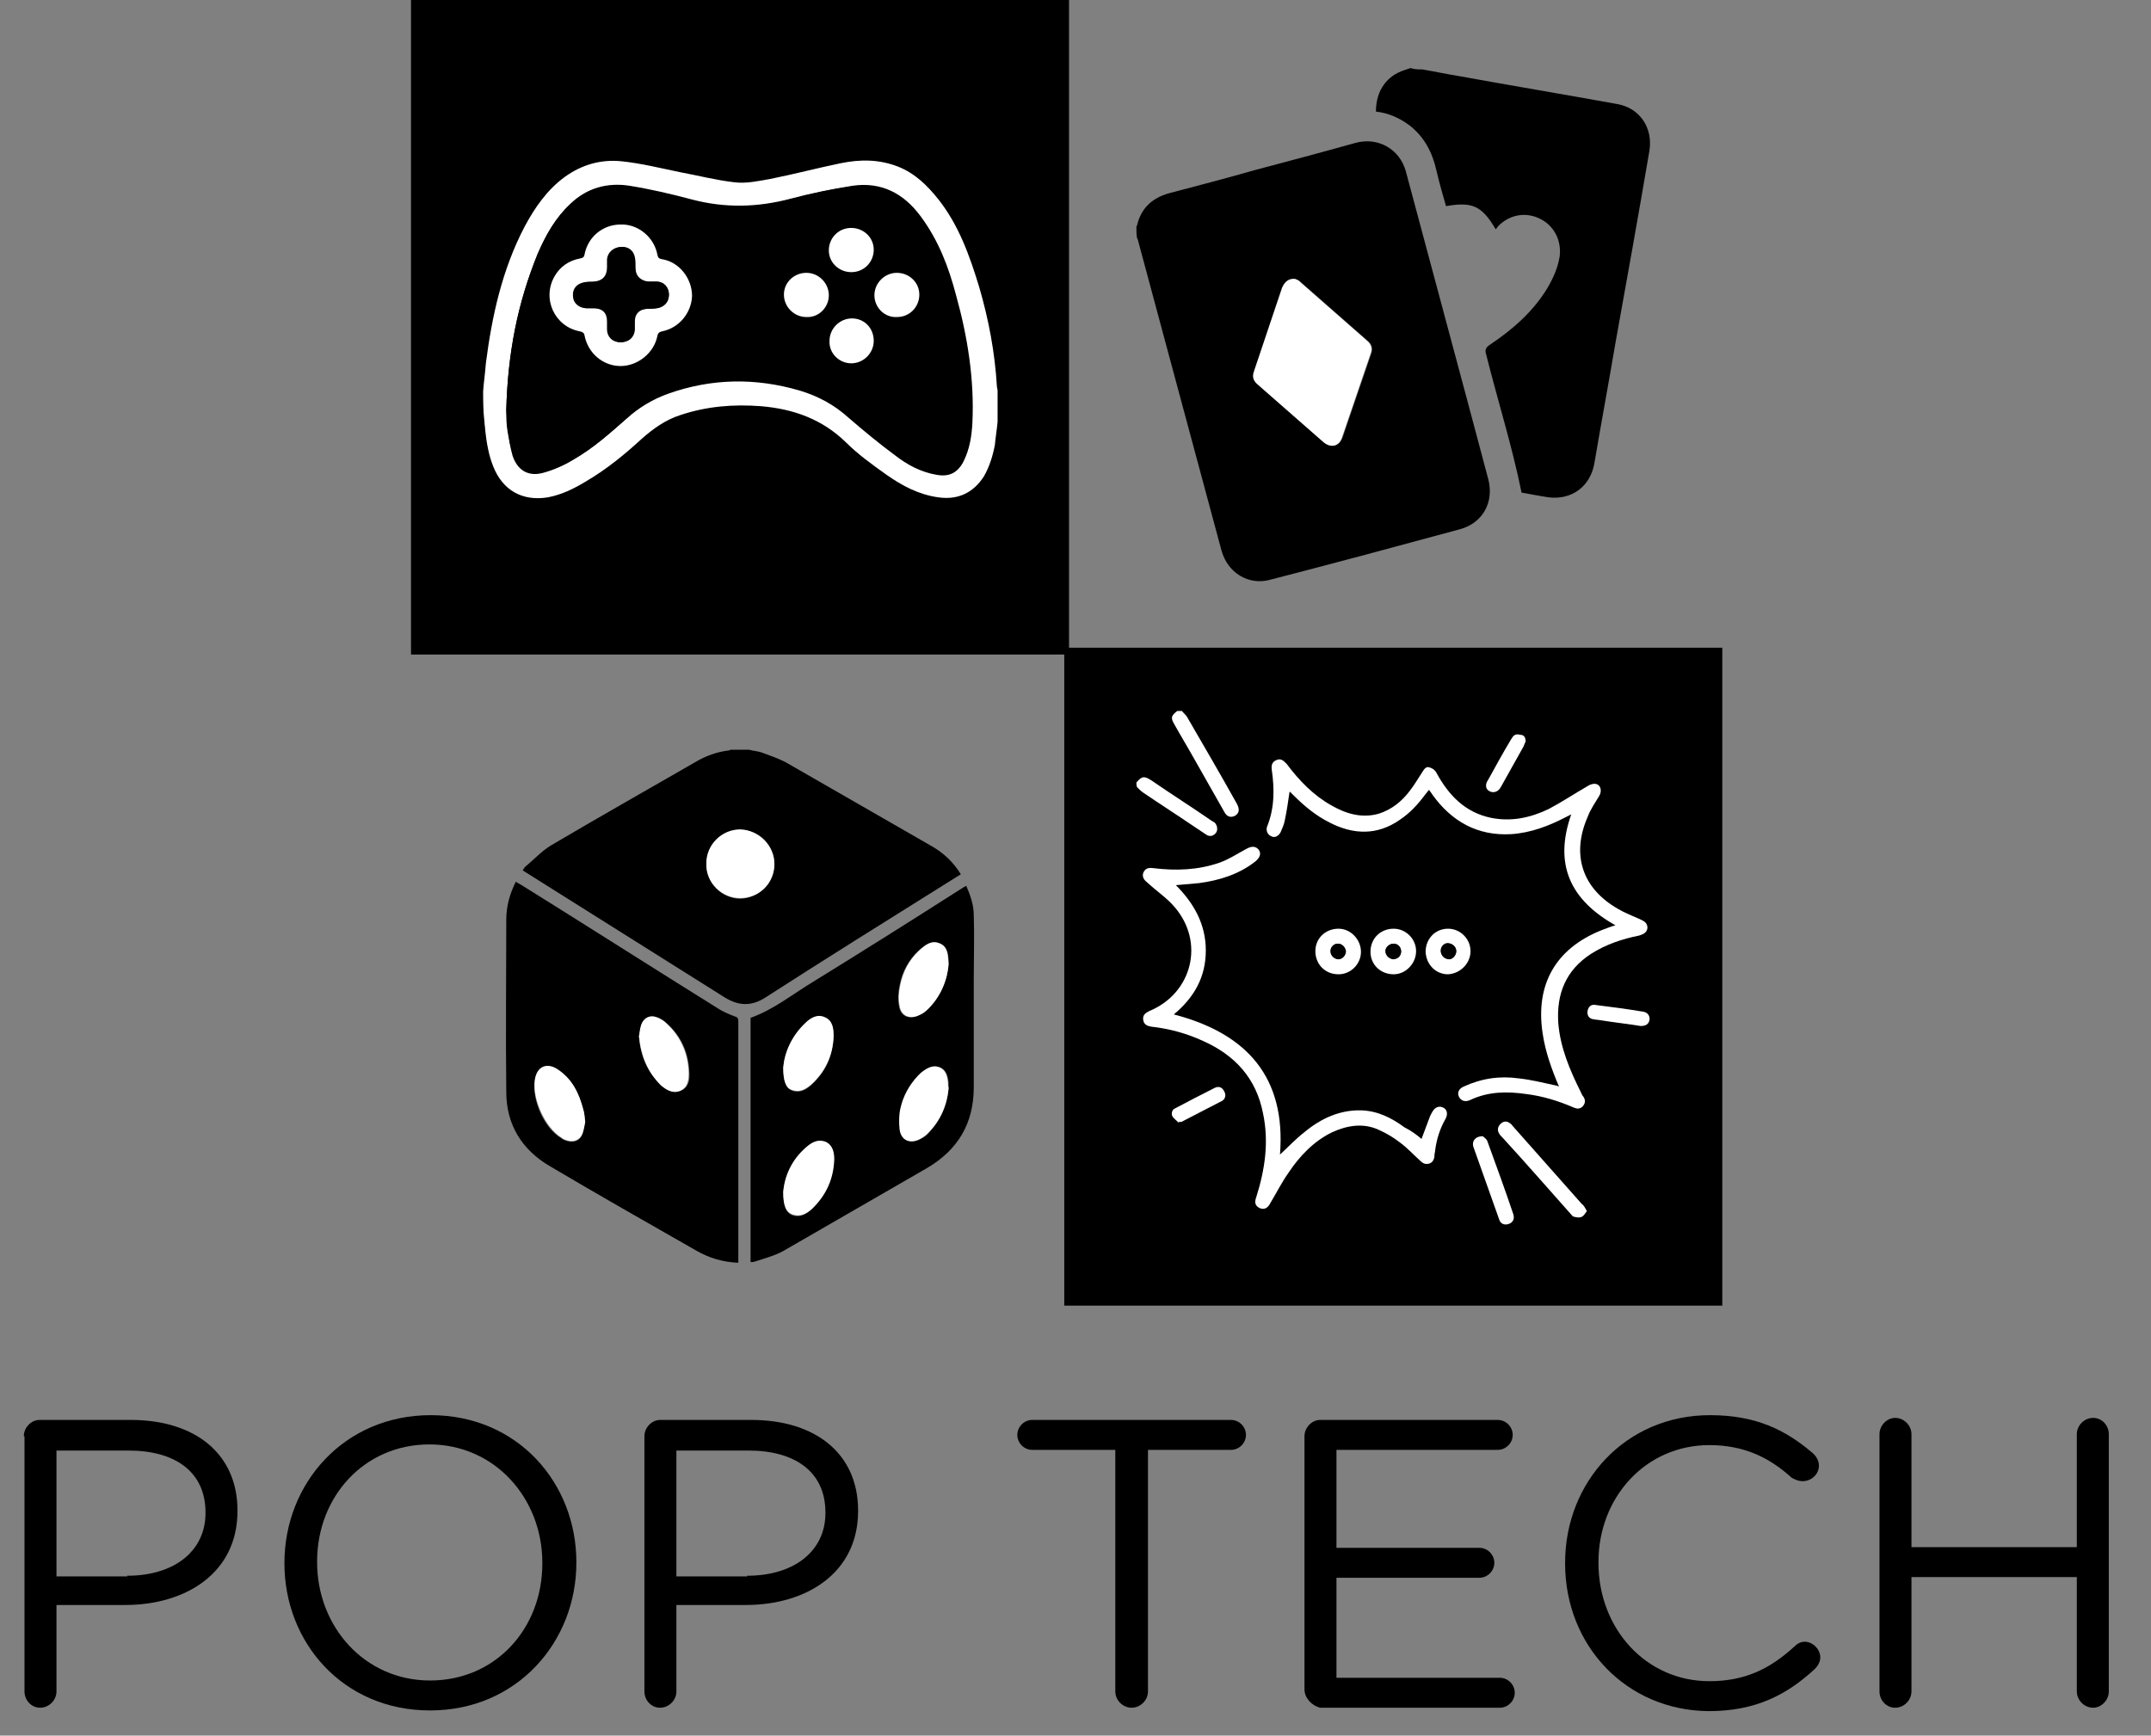 <?xml version="1.0" encoding="utf-8"?>
<!-- Generator: Adobe Illustrator 27.0.1, SVG Export Plug-In . SVG Version: 6.00 Build 0)  -->
<svg version="1.1" id="Layer_1" xmlns="http://www.w3.org/2000/svg" xmlns:xlink="http://www.w3.org/1999/xlink" x="0px" y="0px"
	 viewBox="0 0 316.1 255.1" enable-background="new 0 0 316.1 255.1" xml:space="preserve">
<rect x="0" y="0" width="316.1" height="255.1" fill="#808080" stroke="none"/>
<g>
	<rect x="156.9" y="95.7" stroke="#000000" stroke-miterlimit="10" width="95.7" height="95.7"/>
	<rect x="60.9" stroke="#000000" stroke-miterlimit="10" width="95.7" height="95.7"/>
	<g>
		<path d="M110.1,110.2c0.7,0.2,1.4,0.2,2.1,0.5c1.1,0.4,2.2,0.8,3.2,1.3c7.1,4.1,14.3,8.2,21.4,12.3c1.8,1,3.3,2.4,4.4,4.2
			c-0.8,0.5-1.6,1-2.4,1.5c-8.8,5.5-17.6,11-26.3,16.6c-2,1.3-3.9,1.3-6,0c-9.7-6.1-19.4-12.2-29.1-18.3c-0.2-0.1-0.3-0.2-0.6-0.4
			c0.2-0.2,0.3-0.5,0.5-0.6c1.2-1,2.3-2.2,3.6-3c7.1-4.2,14.2-8.2,21.3-12.3c1.5-0.9,3.2-1.5,4.9-1.7c0.1,0,0.2-0.1,0.3-0.1
			C108.3,110.2,109.2,110.2,110.1,110.2z M113.8,127c0-2.8-2.2-5-5-5c-2.8,0-5,2.2-5,5c0,2.8,2.3,5.1,5,5.1
			C111.5,132,113.8,129.8,113.8,127z"/>
		<path d="M108.5,185.6c-2.3-0.1-4.3-0.7-6.2-1.8c-7.2-4.1-14.4-8.2-21.5-12.4c-4.1-2.4-6.4-6.1-6.4-10.9c-0.1-8.4,0-16.9,0-25.3
			c0-2,0.5-3.8,1.4-5.6c0.3,0.2,0.5,0.3,0.7,0.4c9.8,6.1,19.5,12.3,29.3,18.4c0.7,0.4,1.4,0.7,2.2,1c0.4,0.1,0.5,0.3,0.5,0.7
			c0,1.1,0,2.3,0,3.4c0,10.4,0,20.8,0,31.2C108.5,184.9,108.5,185.2,108.5,185.6z M86,164.9c-0.1-0.7-0.1-1.3-0.3-1.8
			c-0.6-2.3-1.6-4.4-3.7-5.8c-1.7-1.1-3.1-0.5-3.4,1.5c-0.5,2.8,1.4,7.1,3.9,8.5c0.2,0.2,0.5,0.3,0.8,0.4c1,0.3,1.9,0,2.3-1
			C85.8,166.1,85.9,165.4,86,164.9z M93.9,152.3c0.2,2.9,1.2,5.3,3.3,7.2c0.8,0.7,1.7,1.3,2.9,0.8c1.1-0.5,1.3-1.6,1.2-2.7
			c-0.1-2.9-1.2-5.3-3.3-7.2c-0.4-0.3-0.8-0.6-1.2-0.8c-1.2-0.5-2.1-0.1-2.5,1.1C94.1,151.3,94,151.8,93.9,152.3z"/>
		<path d="M142,130.2c0.6,1.4,1.1,2.8,1.1,4.3c0.1,3.1,0,6.2,0,9.3c0,5.3,0,10.7,0,16c0,5.3-2.3,9.2-6.9,11.9c-6.9,4-13.9,8-20.8,12
			c-1.3,0.8-2.9,1.2-4.4,1.7c-0.2,0.1-0.5,0.1-0.7,0.1c0-12,0-24,0-35.9c3.4-1.2,6.2-3.5,9.2-5.3c7.3-4.5,14.6-9.1,21.8-13.7
			C141.6,130.4,141.8,130.3,142,130.2z M139.4,159.9c0-0.3,0-0.6,0-0.8c-0.1-0.9-0.3-1.8-1.2-2.2c-0.9-0.4-1.7,0-2.4,0.5
			c-0.3,0.2-0.6,0.4-0.8,0.7c-1.3,1.4-2.2,3-2.6,4.9c-0.2,1-0.3,2.1-0.1,3c0.2,1.6,1.6,2.2,3,1.4c0.4-0.2,0.9-0.5,1.2-0.9
			C138.2,164.7,139.2,162.5,139.4,159.9z M139.4,141.7c0-1.2,0-2.5-1.3-3c-1.2-0.6-2.2,0.2-3.1,1c-1.5,1.4-2.4,3.1-2.8,5.1
			c-0.2,1-0.3,2.1-0.1,3c0.2,1.6,1.5,2.1,2.9,1.4c0.5-0.2,0.9-0.6,1.3-0.9C138.2,146.4,139.2,144.2,139.4,141.7z M115.1,175.2
			c0,2,0.4,3,1.3,3.4c1.1,0.4,2-0.1,2.8-0.8c2.1-2,3.2-4.4,3.3-7.3c0-1.1-0.2-2.1-1.3-2.6c-1.1-0.5-2,0.1-2.8,0.8
			C116.3,170.5,115.3,172.9,115.1,175.2z M115.1,156.9c0,2,0.4,3,1.3,3.4c1.1,0.4,2-0.1,2.8-0.8c2.1-1.9,3.2-4.3,3.3-7.1
			c0-1.1-0.1-2.3-1.3-2.8c-1.2-0.5-2.1,0.1-2.9,0.9C116.3,152.4,115.3,154.7,115.1,156.9z"/>
		<path fill="#FFFFFF" d="M113.8,127c0,2.8-2.2,5-5,5c-2.8,0-5.1-2.3-5-5.1c0-2.8,2.3-5,5-5C111.5,122,113.8,124.3,113.8,127z"/>
		<path fill="#FFFFFF" d="M86,164.9c-0.1,0.5-0.2,1.1-0.4,1.7c-0.4,1-1.3,1.3-2.3,1c-0.3-0.1-0.6-0.2-0.8-0.4
			c-2.4-1.5-4.3-5.7-3.9-8.5c0.3-2,1.8-2.6,3.4-1.5c2.1,1.4,3.1,3.5,3.7,5.8C85.9,163.6,85.9,164.2,86,164.9z"/>
		<path fill="#FFFFFF" d="M93.9,152.3c0.1-0.4,0.1-1,0.3-1.6c0.4-1.2,1.4-1.6,2.5-1.1c0.4,0.2,0.9,0.4,1.2,0.8
			c2.1,1.9,3.2,4.4,3.3,7.2c0,1.1-0.1,2.2-1.2,2.7c-1.1,0.5-2.1-0.1-2.9-0.8C95.2,157.6,94.2,155.2,93.9,152.3z"/>
		<path fill="#FFFFFF" d="M139.4,159.9c-0.2,2.5-1.2,4.8-3,6.6c-0.4,0.4-0.8,0.7-1.2,0.9c-1.5,0.8-2.8,0.2-3-1.4
			c-0.1-1-0.1-2.1,0.1-3c0.4-1.9,1.3-3.5,2.6-4.9c0.3-0.3,0.5-0.5,0.8-0.7c0.7-0.5,1.5-0.9,2.4-0.5c0.9,0.4,1.1,1.3,1.2,2.2
			C139.3,159.4,139.3,159.6,139.4,159.9z"/>
		<path fill="#FFFFFF" d="M139.4,141.7c-0.2,2.5-1.2,4.8-3,6.6c-0.4,0.4-0.8,0.7-1.3,0.9c-1.4,0.7-2.7,0.1-2.9-1.4
			c-0.2-1-0.1-2.1,0.1-3c0.4-2,1.3-3.7,2.8-5.1c0.9-0.8,1.8-1.6,3.1-1C139.3,139.2,139.3,140.5,139.4,141.7z"/>
		<path fill="#FFFFFF" d="M115.1,175.2c0.2-2.3,1.2-4.7,3.4-6.6c0.8-0.7,1.7-1.2,2.8-0.8c1.1,0.5,1.3,1.6,1.3,2.6
			c-0.1,2.9-1.2,5.3-3.3,7.3c-0.8,0.7-1.7,1.2-2.8,0.8C115.5,178.2,115.1,177.2,115.1,175.2z"/>
		<path fill="#FFFFFF" d="M115.1,156.9c0.2-2.2,1.2-4.6,3.2-6.5c0.8-0.8,1.8-1.4,2.9-0.9c1.2,0.5,1.3,1.7,1.3,2.8
			c-0.1,2.8-1.2,5.2-3.3,7.1c-0.8,0.7-1.7,1.2-2.8,0.8C115.5,160,115.1,158.9,115.1,156.9z"/>
	</g>
	<g>
		<path d="M167,33.3c0-0.1,0.1-0.1,0.1-0.2c0.6-2.5,2.2-4,4.7-4.7c4.2-1.1,8.4-2.2,12.6-3.4c4.9-1.3,9.8-2.6,14.8-4
			c3.3-0.9,6.5,0.9,7.4,4.2c4,15,8.1,30.1,12.1,45.2c0.9,3.4-0.8,6.5-4.2,7.4c-9.2,2.5-18.5,5-27.8,7.4c-3.2,0.9-6.3-1-7.2-4.3
			c-2.8-10.4-5.6-20.8-8.4-31.2c-1.3-4.8-2.6-9.7-3.9-14.5c0-0.1-0.1-0.1-0.1-0.2C167,34.6,167,33.9,167,33.3z M190.3,41
			c-1,0-1.5,0.4-1.8,1.3c-1.4,4.1-2.7,8.1-4.1,12.2c-0.3,0.8-0.1,1.5,0.5,2c3.2,2.8,6.5,5.7,9.7,8.5c1,0.9,2.2,0.6,2.7-0.7
			c1.4-4.1,2.8-8.2,4.2-12.3c0.3-0.8,0.1-1.4-0.5-1.9c-3.3-2.9-6.6-5.8-9.8-8.6C190.9,41.2,190.5,41,190.3,41z"/>
		<path d="M209,10.2c1.8,0.3,3.6,0.7,5.5,1c7.7,1.4,15.5,2.7,23.2,4.1c3.3,0.6,5.2,3.5,4.7,6.8c-1.6,9.4-3.3,18.9-5,28.3
			c-1,5.9-2.1,11.8-3.1,17.7c-0.6,3.4-3.3,5.4-6.7,5c-1.4-0.2-2.8-0.5-4-0.7c-1.4-6.9-3.5-13.5-5.2-20.3c-0.2-0.6-0.1-1,0.5-1.4
			c3.3-2.2,6.3-4.8,8.4-8.2c0.9-1.5,1.6-3,1.9-4.8c0.3-2.3-0.8-4.5-2.8-5.5c-2.1-1.1-4.5-0.7-6.2,1c-0.1,0.1-0.2,0.3-0.4,0.5
			c-2-3.4-3.4-4.1-7.3-3.4c-0.5-1.7-1-3.5-1.4-5.2c-0.6-2.7-1.8-5-4-6.7c-1.5-1.1-3.1-1.8-4.9-2c0-3.2,1.7-5.3,4.2-6.1
			c0.3-0.1,0.6-0.2,0.9-0.3C207.8,10.2,208.4,10.2,209,10.2z"/>
		<path fill="#FFFFFF" d="M190.3,41c0.2,0.1,0.6,0.2,0.8,0.5c3.3,2.9,6.6,5.8,9.8,8.6c0.6,0.5,0.8,1.2,0.5,1.9
			c-1.4,4.1-2.8,8.2-4.2,12.3c-0.4,1.3-1.6,1.6-2.7,0.7c-3.2-2.8-6.5-5.7-9.7-8.5c-0.7-0.6-0.8-1.2-0.5-2c1.4-4.1,2.7-8.1,4.1-12.2
			C188.8,41.4,189.4,40.9,190.3,41z"/>
	</g>
	<g>
		<path fill="#FFFFFF" d="M71,57.5c0.1-1.4,0.3-2.7,0.4-4.1c0.9-7,2.4-13.8,5.7-20.1c1.5-2.8,3.3-5.4,5.9-7.3
			c2.5-1.8,5.3-2.6,8.3-2.3c2.9,0.3,5.7,1,8.6,1.6c2.7,0.5,5.4,1.2,8.1,1.5c1.7,0.2,3.5-0.2,5.2-0.5c3.5-0.7,6.9-1.6,10.3-2.3
			c2.9-0.6,5.7-0.6,8.5,0.5c2.5,1,4.3,2.8,5.9,4.8c3,3.8,4.6,8.3,6,12.9c1.4,4.8,2.3,9.6,2.6,14.6c0,0.2,0.1,0.4,0.1,0.6
			c0,1.5,0,3,0,4.6c-0.1,1.1-0.3,2.3-0.4,3.4c-0.3,1.6-0.8,3.2-1.6,4.6c-1.6,2.5-3.9,3.5-6.7,3.1c-2.9-0.4-5.3-1.7-7.6-3.3
			c-2.1-1.5-4.2-3-6-4.8c-3.5-3.4-7.7-4.9-12.5-5.3c-4-0.3-7.9,0-11.8,1.3c-2.2,0.7-4,2-5.7,3.5c-2.5,2.3-5.2,4.5-8.1,6.2
			c-1.8,1.1-3.6,2-5.7,2.4c-3.7,0.6-6.6-1-8-4.5c-0.7-1.7-1-3.6-1.2-5.4c0-0.4-0.1-0.8-0.1-1.1C71,60.4,71,58.9,71,57.5z M74.4,60.3
			c0,0.9,0,2.1,0.2,3.2c0.2,1.1,0.4,2.3,0.7,3.4c0.7,2.2,2.3,3.2,4.5,2.6c1.5-0.4,3.1-1.1,4.4-1.9c2.9-1.7,5.4-3.9,7.9-6.1
			c1.8-1.6,3.8-2.8,6-3.6c6.4-2.3,12.9-2.4,19.4-0.5c2.7,0.8,5.1,2.1,7.2,4c2.2,1.9,4.5,3.8,6.8,5.5c1.8,1.4,3.8,2.5,6.2,2.9
			c1.8,0.3,3-0.3,3.8-1.9c0.9-1.8,1.2-3.7,1.3-5.7c0.3-6.4-0.8-12.6-2.4-18.7c-1.1-4.1-2.6-8.1-5.2-11.6c-2.5-3.3-5.8-5.1-10-4.5
			c-3.1,0.4-6.1,1.1-9.1,1.9c-4.9,1.3-9.7,1.4-14.6,0.1c-3-0.8-6.1-1.5-9.1-2c-3.2-0.5-6.2,0.3-8.6,2.6c-2.2,2-3.6,4.6-4.8,7.3
			C76.1,44.5,74.6,52.1,74.4,60.3z"/>
		<path d="M74.4,60.3c0.2-8.2,1.6-15.8,4.7-23.1c1.1-2.7,2.6-5.2,4.8-7.3c2.4-2.3,5.4-3.1,8.6-2.6c3.1,0.5,6.1,1.2,9.1,2
			c4.9,1.3,9.7,1.2,14.6-0.1c3-0.8,6-1.4,9.1-1.9c4.2-0.6,7.5,1.1,10,4.5c2.6,3.5,4.1,7.4,5.2,11.6c1.7,6.1,2.7,12.4,2.4,18.7
			c-0.1,2-0.4,3.9-1.3,5.7c-0.8,1.6-2.1,2.2-3.8,1.9c-2.3-0.4-4.3-1.5-6.2-2.9c-2.3-1.7-4.6-3.6-6.8-5.5c-2.1-1.9-4.5-3.2-7.2-4
			c-6.5-1.9-13-1.8-19.4,0.5c-2.3,0.8-4.3,2-6,3.6c-2.5,2.2-5,4.5-7.9,6.1c-1.4,0.8-2.9,1.5-4.4,1.9c-2.2,0.6-3.8-0.4-4.5-2.6
			c-0.4-1.1-0.6-2.2-0.7-3.4C74.5,62.3,74.5,61.2,74.4,60.3z M101.7,43.5c0.1-2.6-1.8-5-4.4-5.4c-0.5-0.1-0.6-0.3-0.7-0.7
			c-0.5-2.6-2.8-4.4-5.4-4.4c-2.6,0.1-4.8,1.9-5.3,4.4c-0.1,0.5-0.3,0.6-0.7,0.6c-1.6,0.3-2.9,1.2-3.7,2.6c-1.9,3.3,0,7.4,3.7,8.1
			c0.3,0.1,0.6,0.1,0.7,0.6c0.5,2.6,2.7,4.5,5.3,4.5c2.5,0,4.9-1.8,5.4-4.4c0.1-0.5,0.3-0.6,0.7-0.7C99.8,48.2,101.6,46,101.7,43.5z
			 M125.1,40c1.8,0,3.3-1.5,3.3-3.3c0-1.8-1.5-3.3-3.3-3.2c-1.8,0-3.3,1.5-3.3,3.3C121.9,38.5,123.3,40,125.1,40z M118.5,40.1
			c-1.8,0-3.3,1.4-3.3,3.2c0,1.8,1.5,3.3,3.3,3.3c1.8,0,3.3-1.5,3.3-3.2C121.7,41.6,120.3,40.1,118.5,40.1z M128.5,43.4
			c0,1.8,1.5,3.3,3.3,3.2c1.8,0,3.3-1.5,3.3-3.3c0-1.8-1.5-3.3-3.3-3.2C130,40.1,128.5,41.6,128.5,43.4z M128.4,50.1
			c0-1.8-1.4-3.3-3.2-3.3c-1.8,0-3.3,1.5-3.3,3.3c0,1.8,1.4,3.3,3.2,3.3C126.9,53.3,128.4,51.9,128.4,50.1z"/>
		<path fill="#FFFFFF" d="M101.7,43.5c-0.1,2.5-1.9,4.7-4.4,5.2c-0.4,0.1-0.6,0.2-0.7,0.7c-0.5,2.5-2.9,4.4-5.4,4.4
			c-2.6,0-4.8-1.9-5.3-4.5c-0.1-0.5-0.4-0.5-0.7-0.6c-3.7-0.7-5.6-4.8-3.7-8.1c0.8-1.4,2.1-2.3,3.7-2.6c0.4-0.1,0.6-0.1,0.7-0.6
			c0.5-2.6,2.7-4.4,5.3-4.4c2.5-0.1,4.9,1.8,5.4,4.4c0.1,0.5,0.2,0.6,0.7,0.7C99.8,38.5,101.7,40.9,101.7,43.5z M98.3,43.3
			c0-1.1-0.7-1.9-1.8-1.9c-0.4,0-0.8,0-1.3,0c-1.2,0-1.9-0.7-2-2c0-0.5,0-1.1-0.1-1.6c-0.2-1-1-1.6-2-1.5c-1,0.1-1.8,0.8-1.9,1.8
			c0,0.4,0,0.8,0,1.2c0,1.3-0.7,2-2,2.1c-0.5,0-0.9,0-1.4,0.1c-1,0.2-1.7,0.9-1.6,2c0,1,0.8,1.7,1.8,1.8c0.4,0,0.9,0,1.3,0
			c1.2,0,1.9,0.7,1.9,1.9c0,0.4,0,0.8,0,1.2c0,1.1,0.8,1.9,1.9,1.9c1.1,0,1.9-0.7,2-1.8c0-0.4,0-0.9,0-1.3c0-1.1,0.7-1.7,1.7-1.8
			c0.5,0,1.1,0,1.6-0.1C97.6,45.2,98.3,44.4,98.3,43.3z"/>
		<path fill="#FFFFFF" d="M125.1,40c-1.8,0-3.3-1.4-3.3-3.2c0-1.8,1.4-3.3,3.3-3.3c1.8,0,3.3,1.4,3.3,3.2
			C128.4,38.5,127,40,125.1,40z"/>
		<path fill="#FFFFFF" d="M118.5,40.1c1.8,0,3.3,1.5,3.3,3.3c0,1.8-1.5,3.3-3.3,3.2c-1.8,0-3.3-1.5-3.3-3.3
			C115.2,41.5,116.7,40.1,118.5,40.1z"/>
		<path fill="#FFFFFF" d="M128.5,43.4c0-1.8,1.5-3.3,3.3-3.3c1.8,0,3.3,1.4,3.3,3.2c0,1.8-1.4,3.3-3.3,3.3
			C130,46.7,128.5,45.2,128.5,43.4z"/>
		<path fill="#FFFFFF" d="M128.4,50.1c0,1.8-1.5,3.3-3.3,3.3c-1.8,0-3.3-1.5-3.2-3.3c0-1.8,1.5-3.3,3.3-3.3
			C127,46.8,128.4,48.2,128.4,50.1z"/>
		<path d="M98.3,43.3c0,1.1-0.7,1.8-1.7,2c-0.5,0.1-1.1,0-1.6,0.1c-1.1,0.1-1.7,0.8-1.7,1.8c0,0.4,0,0.9,0,1.3
			c-0.1,1.1-0.9,1.8-2,1.8c-1.1,0-1.8-0.8-1.9-1.9c0-0.4,0-0.8,0-1.2c-0.1-1.2-0.8-1.8-1.9-1.9c-0.4,0-0.9,0-1.3,0
			c-1-0.1-1.7-0.9-1.8-1.8c0-1,0.6-1.8,1.6-2c0.5-0.1,0.9,0,1.4-0.1c1.3,0,2-0.8,2-2.1c0-0.4,0-0.8,0-1.2c0.1-1,0.9-1.7,1.9-1.8
			c1-0.1,1.8,0.5,2,1.5c0.1,0.5,0.1,1.1,0.1,1.6c0,1.2,0.8,1.9,2,2c0.4,0,0.8,0,1.3,0C97.5,41.5,98.3,42.3,98.3,43.3z"/>
	</g>
	<g>
		<path fill="#FFFFFF" d="M173.7,104.5c0.2,0.3,0.5,0.5,0.7,0.8c2.5,4.3,5,8.6,7.4,12.9c0.4,0.8,0.3,1.3-0.3,1.7
			c-0.6,0.3-1.2,0.2-1.6-0.6c-1.4-2.5-2.8-4.9-4.2-7.4c-1-1.8-2.1-3.6-3.1-5.4c-0.6-1-0.5-1.3,0.4-2
			C173.2,104.5,173.4,104.5,173.7,104.5z"/>
		<path fill="#FFFFFF" d="M167,115c0.8-0.9,1.1-1,2.2-0.3c2.9,2,5.9,3.9,8.8,5.9c0.2,0.1,0.3,0.2,0.5,0.3c0.4,0.4,0.5,1.1,0.2,1.5
			c-0.4,0.5-0.9,0.6-1.4,0.3c-0.6-0.4-1.2-0.8-1.8-1.2c-2.5-1.7-5-3.3-7.5-5c-0.3-0.2-0.6-0.5-0.9-0.8C167,115.5,167,115.2,167,115z
			"/>
		<path fill="#FFFFFF" d="M229.1,159.7c-1.1-2.6-2-5.1-2.4-7.8c-1.1-7.2,1.9-12.5,8.7-15.2c0.6-0.2,1.2-0.5,2-0.7
			c-6.6-3.7-9.1-8.9-6.5-16.3c-0.4,0.2-0.6,0.3-0.8,0.4c-2.5,1.3-5.1,2.3-8,2.5c-5,0.3-8.8-1.9-11.6-5.8c-0.1-0.2-0.3-0.4-0.5-0.7
			c-0.2,0.2-0.3,0.4-0.5,0.6c-1.1,1.5-2.3,2.8-3.8,3.8c-3.3,2.3-6.8,2.2-10.3,0.4c-2-1-3.7-2.4-5.3-4c-0.2-0.2-0.3-0.3-0.5-0.5
			c0,0-0.1,0-0.1,0c-0.2,1.4-0.4,2.8-0.7,4.2c-0.1,0.6-0.4,1.2-0.6,1.7c-0.3,0.6-0.9,0.9-1.4,0.6c-0.5-0.2-0.8-0.8-0.6-1.4
			c1.1-2.7,1.1-5.5,0.7-8.3c-0.1-0.7,0-1.2,0.7-1.5c0.7-0.3,1.1,0.2,1.5,0.6c1.8,2.4,3.9,4.6,6.6,6.1c2.1,1.2,4.4,1.9,6.9,1.2
			c1.9-0.6,3.4-1.8,4.6-3.4c0.7-0.9,1.2-1.8,1.8-2.7c0.3-0.5,0.6-0.9,1.1-0.7c0.4,0.1,0.8,0.4,1,0.8c1.8,3.3,4.2,5.8,8,6.6
			c3,0.6,5.8,0,8.5-1.3c1.9-1,3.7-2.2,5.6-3.3c0.3-0.2,0.7-0.4,1.1-0.4c0.9,0,1.2,1,0.7,1.8c-0.6,1-1.3,2-1.7,3.1
			c-2.4,5.5-0.8,10.5,4.5,13.5c1,0.6,2.1,1,3.2,1.5c0.6,0.3,1.1,0.5,1.1,1.3c-0.1,0.7-0.6,0.9-1.2,1.1c-2.5,0.5-4.9,1.3-7.1,2.7
			c-3.7,2.4-5.1,5.9-4.8,10.2c0.3,3.6,1.7,6.9,3.3,10.1c0.1,0.2,0.2,0.5,0.4,0.7c0.3,0.5,0.3,0.9-0.1,1.4c-0.4,0.4-0.8,0.4-1.3,0.2
			c-2.3-1-4.6-1.7-7-2c-2.8-0.4-5.6-0.4-8.3,0.9c-0.7,0.3-1.3,0.1-1.6-0.5c-0.3-0.6,0-1.2,0.7-1.5c2.6-1.2,5.3-1.6,8.1-1.2
			c1.9,0.2,3.8,0.7,5.7,1.1C228.6,159.5,228.8,159.6,229.1,159.7z"/>
		<path fill="#FFFFFF" d="M208.9,167.4c0.4-1.1,0.8-2.1,1.2-3.2c0.1-0.3,0.3-0.6,0.4-0.8c0.4-0.7,1-0.9,1.6-0.6
			c0.6,0.3,0.7,1,0.3,1.7c-0.8,1.4-1.3,3-1.5,4.6c0,0.2-0.1,0.5-0.1,0.7c0,0.5-0.2,1-0.7,1.2c-0.6,0.2-1,0-1.4-0.4
			c-1-0.9-1.9-1.9-3-2.7c-0.9-0.7-1.9-1.3-3-1.8c-2.3-1.1-4.7-0.7-6.9,0.3c-2.7,1.3-4.8,3.5-6.4,5.9c-1,1.4-1.8,3-2.7,4.5
			c-0.4,0.8-0.9,1-1.5,0.8c-0.7-0.3-0.9-0.8-0.6-1.6c1.3-4.1,1.9-8.2,1-12.4c-1-5.1-4.1-8.5-8.8-10.6c-2.4-1.1-4.9-1.8-7.6-2.1
			c-0.6-0.1-1.1-0.3-1.2-1c-0.1-0.7,0.3-1,0.9-1.3c6.3-2.6,8.2-10.1,3.7-15.3c-1.1-1.3-2.6-2.3-3.9-3.5c-0.5-0.4-0.9-0.8-0.7-1.5
			c0.3-0.7,0.8-0.8,1.5-0.7c3.3,0.4,6.5,0.3,9.7-0.8c1.4-0.5,2.6-1.3,3.9-2c0.7-0.4,1.3-0.5,1.8,0c0.5,0.6,0.3,1.2-0.4,1.8
			c-2.4,1.9-5.3,2.8-8.3,3.2c-1.1,0.1-2.2,0.2-3.4,0.3c2.7,2.7,4.4,5.8,4.4,9.6c0,3.9-1.7,6.9-4.7,9.4c10.8,2.8,16.5,9.3,15.6,20.6
			c1.2-1.1,2.3-2.3,3.6-3.3c2.4-2,5.2-3.3,8.4-3.2c2.4,0.1,4.4,1.1,6.3,2.5C207.4,166.2,208.2,166.8,208.9,167.4z"/>
		<path fill="#FFFFFF" d="M233.2,178c-0.3,0.4-0.5,0.8-0.9,0.9c-0.3,0.1-0.8,0-1.1-0.1c-0.1,0-0.2-0.2-0.4-0.4
			c-3.3-3.7-6.6-7.5-10-11.2c-0.2-0.2-0.4-0.4-0.5-0.6c-0.3-0.5-0.2-1,0.2-1.4c0.4-0.4,0.9-0.5,1.4-0.1c0.2,0.1,0.3,0.3,0.4,0.4
			c3.4,3.8,6.7,7.6,10.1,11.4C232.8,177.2,232.9,177.5,233.2,178z"/>
		<path fill="#FFFFFF" d="M193.3,139.8c0-1.9,1.5-3.3,3.4-3.3c1.8,0,3.3,1.6,3.3,3.4c0,1.8-1.5,3.3-3.3,3.3
			C194.7,143.2,193.3,141.7,193.3,139.8z M196.6,138.7c-0.6,0-1.1,0.5-1.1,1.1c0,0.6,0.5,1.1,1.1,1.1c0.7,0,1.2-0.5,1.1-1.2
			C197.7,139.2,197.2,138.7,196.6,138.7z"/>
		<path fill="#FFFFFF" d="M209.5,139.9c0-1.9,1.4-3.4,3.3-3.4c1.8,0,3.3,1.5,3.3,3.3c0,1.8-1.5,3.3-3.3,3.4
			C211,143.2,209.6,141.8,209.5,139.9z M214,139.8c0-0.6-0.5-1.1-1.1-1.1c-0.6,0-1.1,0.5-1.1,1.2c0,0.6,0.5,1.1,1.2,1.1
			C213.5,141,214,140.4,214,139.8z"/>
		<path fill="#FFFFFF" d="M204.8,136.5c1.8,0,3.3,1.5,3.3,3.3c0,1.8-1.5,3.4-3.3,3.4c-1.9,0-3.4-1.4-3.4-3.3
			C201.4,137.9,202.9,136.5,204.8,136.5z M204.8,138.7c-0.6,0-1.1,0.5-1.2,1.1c0,0.6,0.5,1.1,1.1,1.2c0.7,0,1.2-0.5,1.2-1.1
			C205.9,139.2,205.4,138.7,204.8,138.7z"/>
		<path fill="#FFFFFF" d="M217.9,167c0.2,0.2,0.6,0.4,0.7,0.8c1.3,3.6,2.6,7.1,3.8,10.7c0.2,0.7-0.1,1.2-0.7,1.4
			c-0.6,0.2-1.2,0-1.4-0.7c-1.3-3.6-2.5-7.1-3.8-10.7C216.3,167.7,216.8,167,217.9,167z"/>
		<path fill="#FFFFFF" d="M224.2,109c-0.1,0.2-0.2,0.4-0.3,0.7c-1.1,2-2.2,3.9-3.3,5.9c-0.4,0.8-1.1,1-1.7,0.7
			c-0.6-0.3-0.7-1-0.2-1.7c1.1-2,2.2-4,3.4-6c0.3-0.5,0.6-0.8,1.3-0.6C223.9,108,224.2,108.3,224.2,109z"/>
		<path fill="#FFFFFF" d="M241.1,150.8c-1.8-0.3-3.7-0.5-5.6-0.8c-0.5-0.1-0.9-0.1-1.4-0.2c-0.6-0.1-0.9-0.6-0.8-1.2
			c0.1-0.6,0.5-1,1.1-0.9c2.4,0.3,4.7,0.6,7.1,1c0.6,0.1,1,0.6,0.9,1.2C242.3,150.5,241.9,150.8,241.1,150.8z"/>
		<path fill="#FFFFFF" d="M173.2,165c-0.3-0.3-0.7-0.6-0.9-0.9c-0.2-0.4-0.1-1,0.4-1.2c1.9-1,3.8-2,5.8-3c0.6-0.3,1.1-0.1,1.4,0.5
			c0.3,0.5,0.2,1.1-0.3,1.4c-1.9,1-3.9,2-5.8,3c-0.1,0.1-0.2,0.1-0.4,0.1C173.3,164.9,173.2,164.9,173.2,165z"/>
		<path d="M196.6,138.7c0.6,0,1.1,0.5,1.2,1.1c0,0.6-0.5,1.2-1.1,1.2c-0.6,0-1.1-0.5-1.1-1.1C195.5,139.3,196,138.7,196.6,138.7z"/>
		<path d="M214,139.8c0,0.6-0.5,1.1-1.1,1.1c-0.6,0-1.1-0.4-1.2-1.1c0-0.7,0.5-1.2,1.1-1.2C213.5,138.7,214,139.2,214,139.8z"/>
		<path d="M204.8,138.7c0.6,0,1.1,0.5,1.1,1.1c0,0.6-0.5,1.2-1.2,1.1c-0.6,0-1.1-0.5-1.1-1.2C203.6,139.2,204.2,138.7,204.8,138.7z"
			/>
	</g>
</g>
<g>
	<path d="M3.5,211.1c0-1.3,1.1-2.4,2.3-2.4h13.4c9.5,0,15.7,5,15.7,13.3v0.1c0,9.1-7.6,13.8-16.5,13.8H8.3v12.7
		c0,1.3-1.1,2.4-2.4,2.4c-1.3,0-2.3-1.1-2.3-2.4V211.1z M18.7,231.6c7,0,11.5-3.7,11.5-9.2v-0.1c0-6-4.5-9.1-11.3-9.1H8.3v18.5H18.7
		z"/>
	<path d="M41.8,229.8v-0.1c0-11.6,8.7-21.7,21.5-21.7c12.8,0,21.4,10,21.4,21.6v0.1c0,11.6-8.7,21.7-21.5,21.7
		C50.4,251.4,41.8,241.4,41.8,229.8z M79.7,229.8v-0.1c0-9.5-7-17.4-16.6-17.4s-16.5,7.7-16.5,17.2v0.1c0,9.5,7,17.4,16.6,17.4
		S79.7,239.4,79.7,229.8z"/>
	<path d="M94.7,211.1c0-1.3,1.1-2.4,2.3-2.4h13.4c9.5,0,15.7,5,15.7,13.3v0.1c0,9.1-7.6,13.8-16.5,13.8H99.4v12.7
		c0,1.3-1.1,2.4-2.4,2.4c-1.3,0-2.3-1.1-2.3-2.4V211.1z M109.8,231.6c7,0,11.5-3.7,11.5-9.2v-0.1c0-6-4.5-9.1-11.3-9.1H99.4v18.5
		H109.8z"/>
	<path d="M163.9,213.1h-12.2c-1.2,0-2.2-1-2.2-2.2s1-2.2,2.2-2.2h29.2c1.2,0,2.2,1,2.2,2.2s-1,2.2-2.2,2.2h-12.2v35.5
		c0,1.3-1.1,2.4-2.4,2.4c-1.3,0-2.4-1.1-2.4-2.4V213.1z"/>
	<path d="M191.7,248.3v-37.2c0-1.3,1.1-2.4,2.3-2.4h26.1c1.2,0,2.2,1,2.2,2.2c0,1.2-1,2.2-2.2,2.2h-23.7v14.4h21
		c1.2,0,2.2,1,2.2,2.2c0,1.2-1,2.2-2.2,2.2h-21v14.7h24c1.2,0,2.2,1,2.2,2.2c0,1.2-1,2.2-2.2,2.2H194
		C192.8,250.7,191.7,249.6,191.7,248.3z"/>
	<path d="M230,229.8v-0.1c0-11.9,8.9-21.7,21.3-21.7c6.8,0,11.1,2.2,15,5.5c0.5,0.4,1,1.1,1,1.9c0,1.3-1.1,2.3-2.4,2.3
		c-0.7,0-1.2-0.3-1.6-0.5c-3.2-2.9-6.9-4.8-12.1-4.8c-9.3,0-16.3,7.6-16.3,17.2v0.1c0,9.7,7,17.4,16.3,17.4c5.2,0,8.9-1.8,12.5-5.1
		c0.4-0.4,0.9-0.7,1.5-0.7c1.2,0,2.3,1.1,2.3,2.3c0,0.7-0.4,1.3-0.8,1.7c-4.1,3.8-8.7,6.2-15.6,6.2C239,251.4,230,241.9,230,229.8z"
		/>
	<path d="M276.2,210.8c0-1.3,1.1-2.4,2.3-2.4c1.3,0,2.4,1.1,2.4,2.4v16.6h24.3v-16.6c0-1.3,1.1-2.4,2.4-2.4c1.3,0,2.3,1.1,2.3,2.4
		v37.8c0,1.3-1.1,2.4-2.3,2.4c-1.3,0-2.4-1.1-2.4-2.4v-16.8h-24.3v16.8c0,1.3-1.1,2.4-2.4,2.4c-1.3,0-2.3-1.1-2.3-2.4V210.8z"/>
</g>
</svg>
